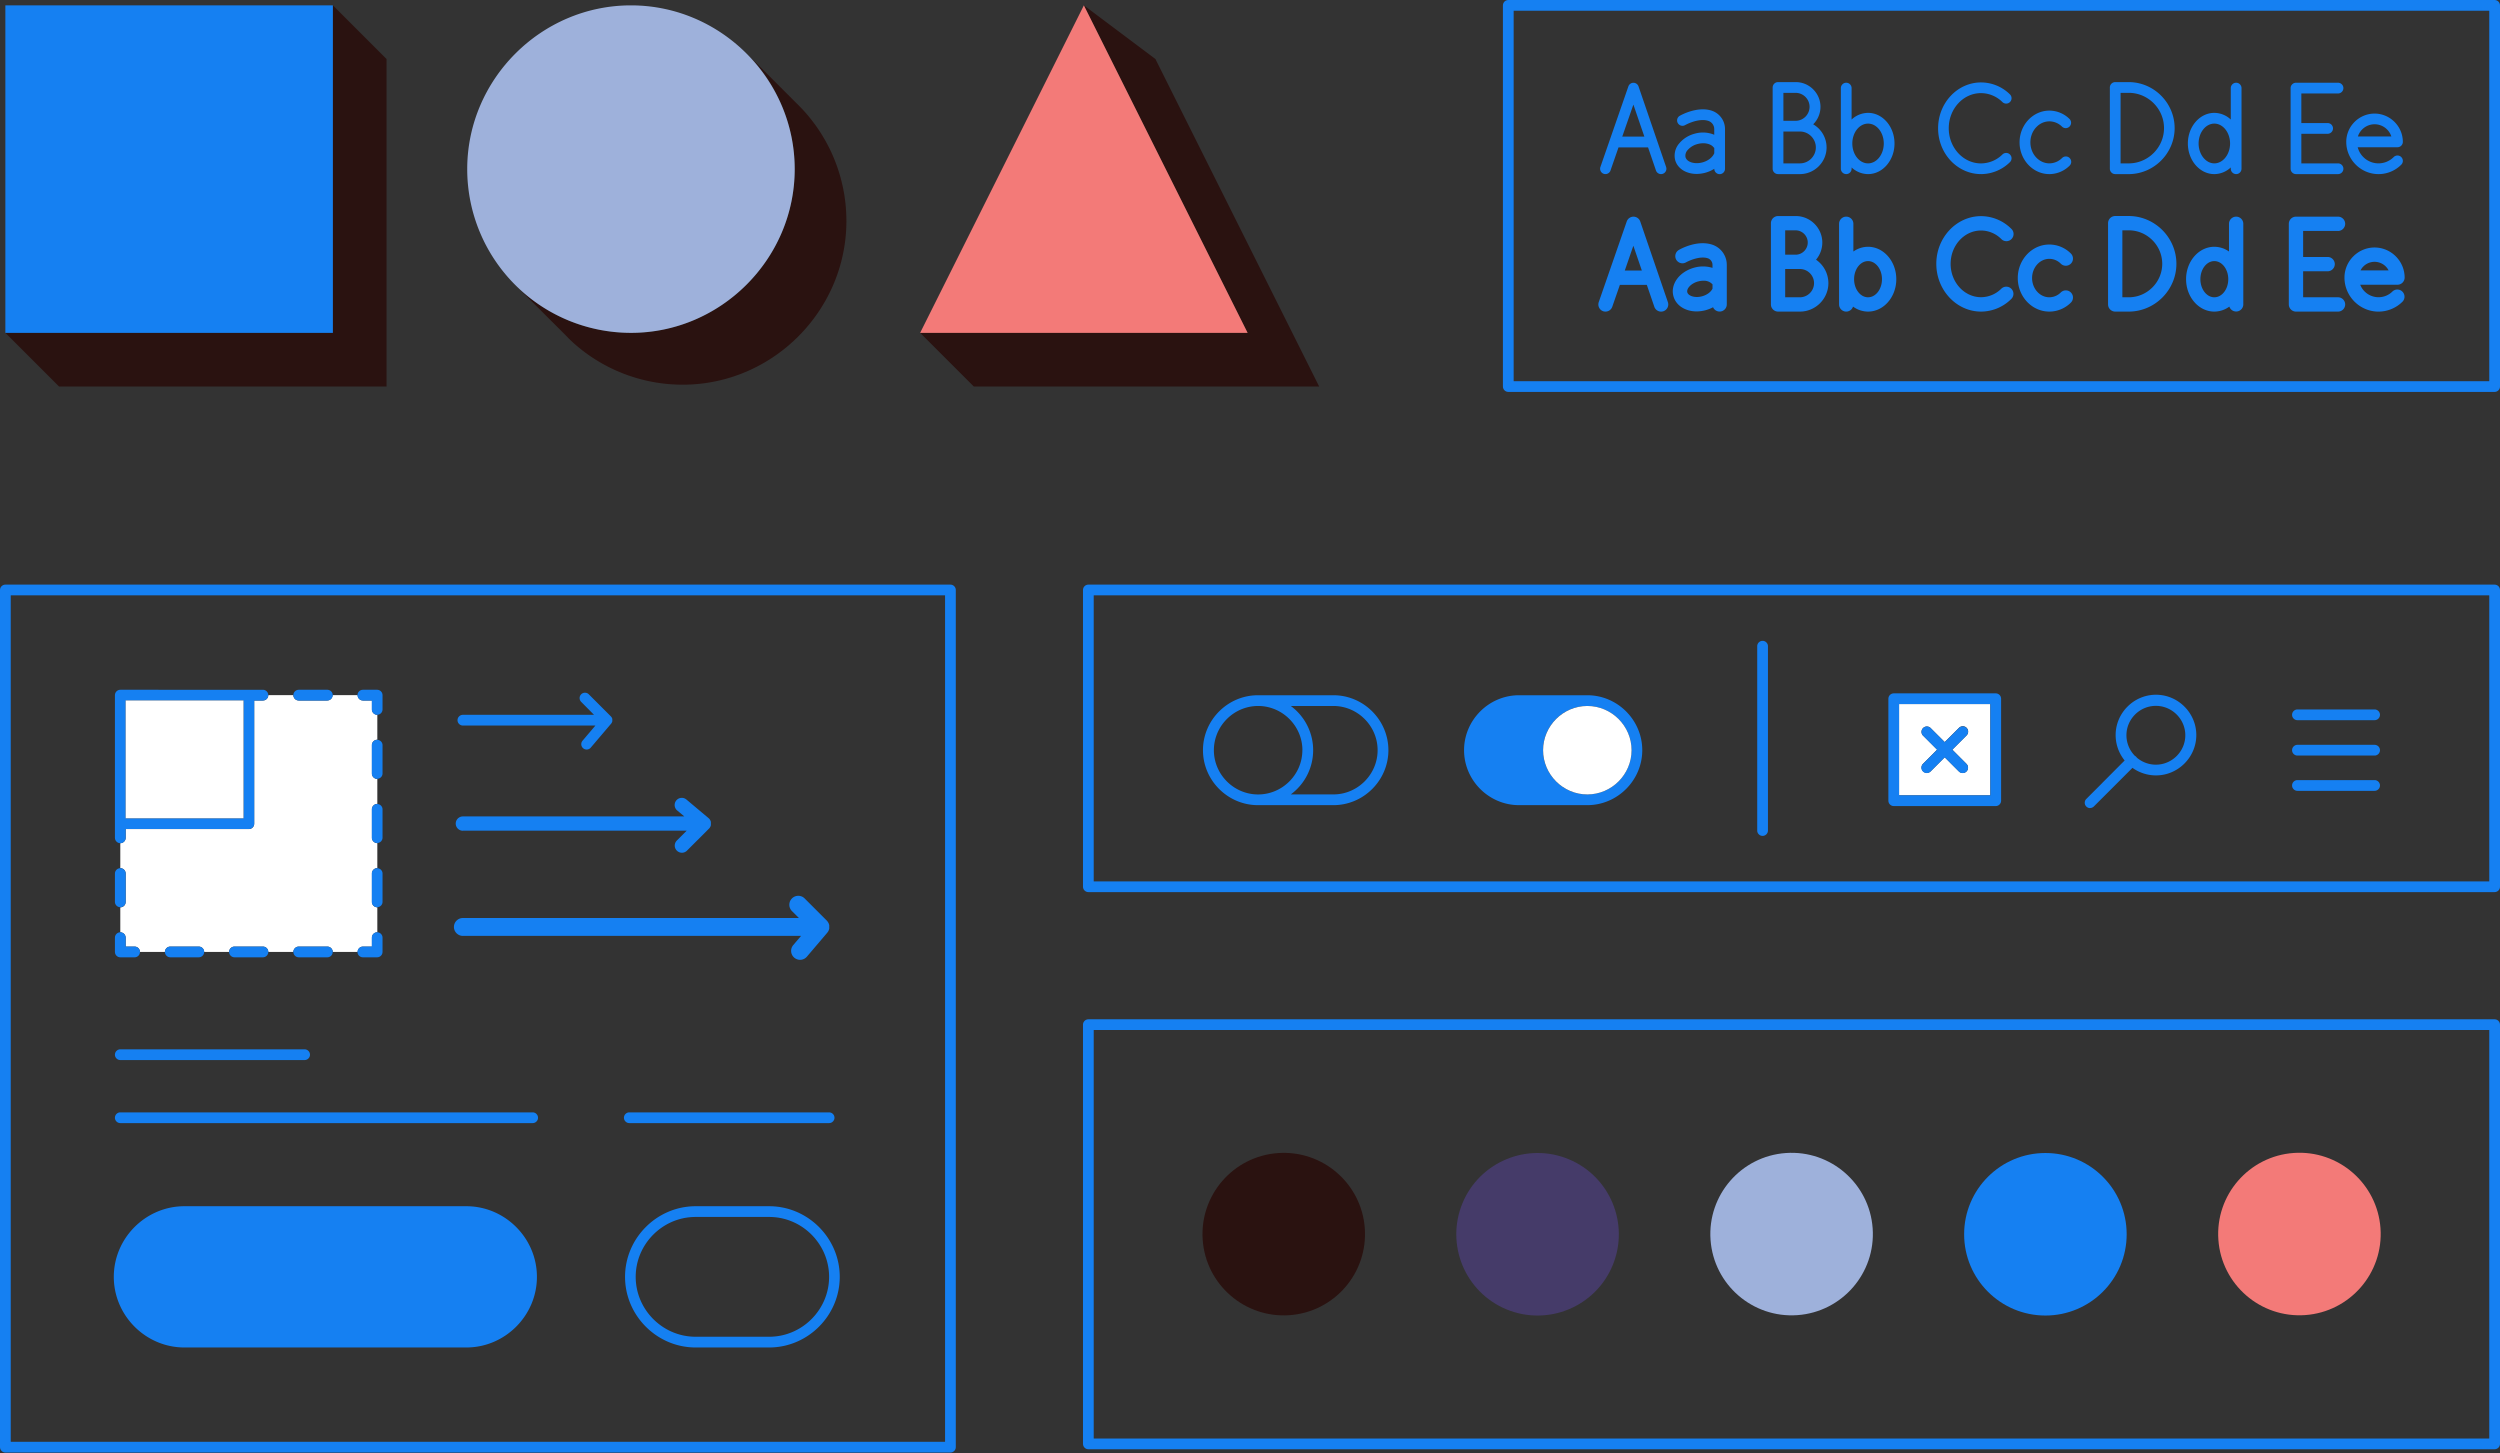 <svg viewBox="0 0 1397 812" xmlns="http://www.w3.org/2000/svg" fill-rule="evenodd" clip-rule="evenodd" stroke-linejoin="round" stroke-miterlimit="1.414"><rect x="0" y="0" width="1397" height="812" fill="#333333" stroke="none"/><ellipse cx="1237.37" cy="80.18" rx="8.79" ry="11.11" fill="none"/><path d="M1326.93 69.44a9.841 9.841 0 0 0-9.34 6.81h18.69a9.85 9.85 0 0 0-9.35-6.81zm0 76.86a8.822 8.822 0 0 0-7.85 4.81h15.7a8.822 8.822 0 0 0-7.85-4.81z" fill="none"/><ellipse cx="1237.37" cy="156.01" rx="7.79" ry="10.11" fill="none"/><path d="M1209.69 71.58c-.016-10.801-8.899-19.684-19.7-19.7h-5v39.41h5c10.805-.016 19.689-8.905 19.7-19.71zm-165.83 94.54c4.3 0 7.79-4.54 7.79-10.11 0-5.57-3.49-10.11-7.79-10.11s-7.79 4.54-7.79 10.11c0 5.57 3.5 10.11 7.79 10.11zM611.17 492.51H1391V332.68H611.17v159.83zm672.63-96.07h43.13c1.646 0 3 1.354 3 3s-1.354 3-3 3h-43.12c-1.646 0-3-1.354-3-3s1.354-3 3-3h-.01zm0 19.8h43.13c1.646 0 3 1.354 3 3s-1.354 3-3 3h-43.12c-1.646 0-3-1.354-3-3s1.354-3 3-3h-.01zm0 19.71h43.13c1.646 0 3 1.354 3 3s-1.354 3-3 3h-43.12c-1.646 0-3-1.354-3-3s1.354-3 3-3h-.01zm-118 10.47l21.44-21.44a22.416 22.416 0 0 1-4.991-14.099c0-12.294 10.117-22.41 22.41-22.41 12.294 0 22.41 10.116 22.41 22.41s-10.116 22.41-22.41 22.41c-4.68 0-9.244-1.466-13.049-4.191l-21.57 21.57a3 3 0 0 1-2.12.88h-.007c-1.646 0-3-1.354-3-3 0-.8.319-1.567.887-2.13zm-110.58-55.98c0-1.646 1.354-3 3-3h57c1.646 0 3 1.354 3 3v57c0 1.646-1.354 3-3 3h-57c-1.646 0-3-1.354-3-3v-57zm-73.29-29.35c0-1.646 1.354-3 3-3s3 1.354 3 3v103c0 1.646-1.354 3-3 3s-3-1.354-3-3v-103zm-133 27.41h38.16c16.847 0 30.71 13.863 30.71 30.71s-13.863 30.71-30.71 30.71h-38.26c-16.847 0-30.71-13.863-30.71-30.71s13.863-30.71 30.71-30.71h.1zm-145.87 0h42.07c16.847 0 30.71 13.863 30.71 30.71s-13.863 30.71-30.71 30.71h-42.2c-16.847 0-30.71-13.863-30.71-30.71s13.863-30.71 30.71-30.71h.13zm505.63-241.06c-.011-10.254-8.446-18.689-18.7-18.7h-4v37.41h4c10.258-.011 18.695-8.452 18.7-18.71z" fill="none"/><path d="M678.36 419.21v.01c0 13.561 11.159 24.72 24.72 24.72 13.561 0 24.72-11.159 24.72-24.72 0-13.561-11.159-24.72-24.72-24.72h-.01c-13.549.016-24.694 11.161-24.71 24.71zm332.92-359.52c0-4.281-3.519-7.805-7.8-7.81h-6.92v15.61h7.19c4.172-.155 7.522-3.625 7.53-7.8zM611.17 803.84H1391V575.58H611.17v228.26zm673.69-159.54c24.911 0 45.41 20.499 45.41 45.41 0 24.911-20.499 45.41-45.41 45.41-24.911 0-45.41-20.499-45.41-45.41 0-24.911 20.499-45.41 45.41-45.41zm-141.89 0c24.911 0 45.41 20.499 45.41 45.41 0 24.911-20.499 45.41-45.41 45.41-24.911 0-45.41-20.499-45.41-45.41 0-24.896 20.474-45.388 45.37-45.41h.04zm-141.89 0c24.911 0 45.41 20.499 45.41 45.41 0 24.911-20.499 45.41-45.41 45.41-24.911 0-45.41-20.499-45.41-45.41 0-24.911 20.499-45.41 45.41-45.41zm-141.89 0c24.911 0 45.41 20.499 45.41 45.41 0 24.911-20.499 45.41-45.41 45.41-24.911 0-45.41-20.499-45.41-45.41 0-24.911 20.499-45.41 45.41-45.41zm-141.89 0h.04c24.911 0 45.41 20.499 45.41 45.41 0 24.911-20.499 45.41-45.41 45.41-24.911 0-45.41-20.499-45.41-45.41 0-24.896 20.474-45.388 45.37-45.41zm-286.89 35.74h-42.29c-18.14.314-32.891 15.322-32.891 33.465 0 18.143 14.751 33.151 32.891 33.465h42.29c18.14-.314 32.891-15.322 32.891-33.465 0-18.143-14.751-33.151-32.891-33.465z" fill="none"/><path d="M6 805.7h522.1v-473H6v473zm424.41-52.73h-42.29c-21.413-.341-38.842-18.05-38.842-39.465 0-21.415 17.429-39.124 38.842-39.465h42.29c21.413.341 38.842 18.05 38.842 39.465 0 21.415-17.429 39.124-38.842 39.465zm35.9-128.38c0 1.646-1.354 3-3 3H351.66c-1.646 0-3-1.354-3-3s1.354-3 3-3h111.65c1.646 0 3 1.354 3 3zM258.66 399.44h73.27l-7.28-7.28a3.001 3.001 0 0 1-.805-2.045c0-1.646 1.354-3 3-3 .759 0 1.49.288 2.045.805l12.41 12.4.12.15.18.21a.855.855 0 0 0 .07.1c.036.053.066.11.09.17.049.077.093.157.13.24l.06.11c0 .06 0 .12.05.18a2 2 0 0 1 .08.26c.021.088 0 .07 0 .12v.18c.005.093.005.187 0 .28-.005.093 0 .07 0 .11v.16c.005.093.005.187 0 .28a.655.655 0 0 0 0 .14c-.02.052-.036.106-.05.16a2 2 0 0 1-.08.26c-.033.085 0 .1-.05.14a.798.798 0 0 1-.08.16l-.12.23s0 .09-.07.13l-.12.15-.09.13-11.4 13.4a3.004 3.004 0 0 1-2.29 1.06h-.044c-1.646 0-3-1.354-3-3a3 3 0 0 1 .764-2l7.19-8.46h-73.98c-1.646 0-3-1.354-3-3s1.354-3 3-3v.07zm0 56.77h123.73l-4-3.34a4.003 4.003 0 0 1-1.407-3.046c0-2.194 1.805-4 4-4 .929 0 1.83.324 2.547.916l12.4 10.38c.042.034.082.071.12.11.044.043.091.083.14.12.05.05.09.12.15.18.082.092.159.189.23.29a.683.683 0 0 1 .11.13c.044.068.084.138.12.21.063.107.119.217.17.33.023.052.049.102.08.15 0 .08.05.16.07.23.02.07.08.23.11.35.03.12 0 .11 0 .17.006.077.006.153 0 .23v.54c.005.067.005.133 0 .2.01.126.01.254 0 .38.005.067.005.133 0 .2v.2c0 .07-.07.23-.11.35l-.06.19c0 .07-.07.13-.1.2l-.17.31c0 .06-.06.12-.1.18l-.15.19-.11.16-.11.11-.12.14-12.39 12.47a3.998 3.998 0 0 1-2.758 1.103c-2.194 0-4-1.806-4-4a4 4 0 0 1 1.098-2.753l5.58-5.58H258.66c-2.194 0-4-1.806-4-4s1.806-4 4-4zm0 56.77h187.76l-3.87-3.87a5.007 5.007 0 0 1-1.463-3.535c0-2.744 2.259-5.003 5.003-5.003 1.328 0 2.602.529 3.54 1.468l12.4 12.4.2.25c.1.12.21.24.3.36l.12.16c.056.09.106.184.15.28.083.128.157.261.22.4l.09.18c0 .1.06.2.1.31a7.248 7.248 0 0 1 .18.62v.31c.01.157.01.313 0 .47.005.063.005.127 0 .19v.74c.005.073.005.147 0 .22a2.816 2.816 0 0 1-.07.27 3.81 3.81 0 0 1-.14.44 1.875 1.875 0 0 1-.07.22c0 .1-.09.18-.13.27l-.21.39c-.034.07-.074.137-.12.2-.06.09-.13.17-.2.26s-.09.14-.15.21l-11.37 13.4a5.003 5.003 0 0 1-3.81 1.761c-2.744 0-5.001-2.257-5.001-5.001 0-1.187.422-2.336 1.191-3.24l4.39-5.16h-189c-2.743 0-5-2.257-5-5s2.257-5 5-5l-.04.03zm-194.44 11c0-1.646 1.354-3 3-3v-13.96c-1.646 0-3-1.354-3-3v-15.94c0-1.646 1.354-3 3-3v-13.93c-1.646 0-3-1.354-3-3v-79.71c0-1.646 1.354-3 3-3h79.71c1.646 0 3 1.354 3 3h14c0-1.646 1.354-3 3-3h16c1.646 0 3 1.354 3 3h13.92c0-1.646 1.354-3 3-3h8c1.646 0 3 1.354 3 3v8c0 1.646-1.354 3-3 3v13.9c1.646 0 3 1.354 3 3v15.94c0 1.646-1.354 3-3 3v13.93c1.646 0 3 1.354 3 3v15.94c0 1.646-1.354 3-3 3v13.93c1.646 0 3 1.354 3 3v15.94c0 1.646-1.354 3-3 3v13.93c1.646 0 3 1.354 3 3v8c0 1.646-1.354 3-3 3h-8c-1.646 0-3-1.354-3-3h-14.02c0 1.646-1.354 3-3 3h-15.9c-1.646 0-3-1.354-3-3h-14c0 1.646-1.354 3-3 3h-15.91c-1.646 0-3-1.354-3-3h-13.93c0 1.646-1.354 3-3 3H95.15c-1.646 0-3-1.354-3-3H78.22c0 1.646-1.354 3-3 3h-8c-1.646 0-3-1.354-3-3v-7.97zm3 62.41h103c1.646 0 3 1.354 3 3s-1.354 3-3 3h-103c-1.646 0-3-1.354-3-3s1.354-3 3-3zm0 35.23h230.43c1.646 0 3 1.354 3 3s-1.354 3-3 3H67.22c-1.646 0-3-1.354-3-3s1.354-3 3-3zm36.47 52.45h157.5c21.413.341 38.842 18.05 38.842 39.465 0 21.415-17.429 39.124-38.842 39.465h-157.5c-.209.003-.419.005-.628.005-21.653 0-39.47-17.817-39.47-39.47s17.817-39.47 39.47-39.47c.209 0 .419.002.628.005zm630.1-254.86a30.701 30.701 0 0 1-12.5 24.71h23.84c13.556 0 24.71-11.154 24.71-24.71 0-13.556-11.154-24.71-24.71-24.71h-23.84a30.72 30.72 0 0 1 12.5 24.71zm459.86 3.61c.154.159.291.334.41.52a16.404 16.404 0 0 0 10.531 3.828c8.996 0 16.4-7.404 16.4-16.4 0-8.997-7.404-16.4-16.4-16.4-8.997 0-16.4 7.403-16.4 16.4 0 4.336 1.719 8.5 4.779 11.572.247.129.475.291.68.48zM1043.86 91.29c4.85 0 8.79-5 8.79-11.11 0-6.11-3.94-11.11-8.79-11.11s-8.79 5-8.79 11.11c0 6.11 3.95 11.11 8.79 11.11zM912.73 58.44l-6.22 17.91h12.36l-6.14-17.91zM951.1 165.6c2.72-.75 5-2.44 5.81-4.32v-2.33c-.08-.09-.18-.16-.26-.26a6.383 6.383 0 0 0-4.87-1.77c-1.014 0-2.023.138-3 .41-4.09 1.12-6.54 4.15-6 6.11s4.23 3.28 8.32 2.16zm59.18-30.08c0-3.732-3.068-6.805-6.8-6.81h-5.92v13.61h6.15c3.639-.133 6.562-3.159 6.57-6.8zm3.41 22.7c-.005-4.332-3.568-7.895-7.9-7.9h-8.23v15.8h8.23c4.33-.011 7.889-3.57 7.9-7.9zm-56.25-76.03c-1.36-1.68-4.85-2.79-8.87-1.7a10.894 10.894 0 0 0-5.59 3.46 4.563 4.563 0 0 0-1.12 3.88c.76 2.77 5.11 4.1 9.51 2.9 3-.83 5.51-2.7 6.46-4.88l.1-.2v-3a3.677 3.677 0 0 1-.49-.46z" fill="none"/><path d="M845.83 213H1391V6H845.83v207zm483.27-46.88a11.004 11.004 0 0 0 7.79-3.23 4 4 0 0 1 2.753-1.098c2.194 0 4 1.806 4 4a3.998 3.998 0 0 1-1.103 2.758 19.006 19.006 0 0 1-13.45 5.58c-10.423 0-19-8.577-19-19v-.02c0-9.222 7.588-16.81 16.81-16.81 9.222 0 16.81 7.588 16.81 16.81 0 2.194-1.806 4-4 4h-20.86a11.019 11.019 0 0 0 10.25 7.01zm-2.17-102.68c8.671.005 15.805 7.139 15.81 15.81 0 1.646-1.354 3-3 3h-22.23c1.361 5.285 6.164 9.008 11.621 9.008 3.183 0 6.239-1.266 8.489-3.518a3.004 3.004 0 0 1 2.125-.882 3.016 3.016 0 0 1 3.002 3.002c0 .795-.316 1.557-.877 2.12a18.005 18.005 0 0 1-12.75 5.294c-9.875 0-18-8.125-18-18v-.024c.005-8.671 7.139-15.805 15.81-15.81zm-46.91 8.29v-22.5c0-1.646 1.354-3 3-3h23.5c1.646 0 3 1.354 3 3s-1.354 3-3 3h-20.5v16.53h14.69c1.646 0 3 1.354 3 3s-1.354 3-3 3h-14.69v16.53h20.5c1.646 0 3 1.354 3 3s-1.354 3-3 3h-23.5c-1.646 0-3-1.354-3-3V71.73zm-1 75.83v-22.5c0-2.194 1.806-4 4-4h23.5c2.194 0 4 1.806 4 4s-1.806 4-4 4h-19.5v14.53h13.69c2.194 0 4 1.806 4 4s-1.806 4-4 4h-13.69v14.53h19.5c2.194 0 4 1.806 4 4s-1.806 4-4 4h-23.5c-2.194 0-4-1.806-4-4v-22.56zm-41.62-84.52a13.522 13.522 0 0 1 9.19 3.73V49.23c0-1.646 1.354-3 3-3s3 1.354 3 3v45.06c0 1.646-1.354 3-3 3s-3-1.354-3-3v-.73a13.522 13.522 0 0 1-9.19 3.73c-8.16 0-14.79-7.68-14.79-17.11s6.6-17.11 14.76-17.11l.03-.03zm0 74.83c2.939.016 5.802.945 8.19 2.66v-15.5c0-2.194 1.806-4 4-4s4 1.806 4 4v45.06c-.026 2.176-1.824 3.952-4 3.952a4.009 4.009 0 0 1-3.8-2.752 14.258 14.258 0 0 1-8.39 2.8c-8.71 0-15.79-8.12-15.79-18.11s7.05-18.08 15.76-18.08l.03-.03zm-58.39-89c0-1.646 1.354-3 3-3h8c13.91.274 25.203 11.792 25.203 25.705 0 13.913-11.293 25.431-25.203 25.705h-8c-1.646 0-3-1.354-3-3V48.87zm-1 75.83c0-2.194 1.806-4 4-4h8c14.455.28 26.193 12.247 26.193 26.705 0 14.458-11.738 26.425-26.193 26.705h-8c-2.194 0-4-1.806-4-4V124.7zm-32.8-62.9a16.107 16.107 0 0 1 11.24 4.64c.58.565.907 1.341.907 2.15a3.016 3.016 0 0 1-3.002 3.002 3.003 3.003 0 0 1-2.095-.852 10.084 10.084 0 0 0-7-2.94c-5.88 0-10.65 5.26-10.65 11.74s4.77 11.74 10.65 11.74a10.12 10.12 0 0 0 7-2.94 3.004 3.004 0 0 1 2.166-.925c1.646 0 3 1.355 3 3a3 3 0 0 1-.976 2.215 16.063 16.063 0 0 1-11.24 4.65c-9.18 0-16.65-8-16.65-17.74 0-9.74 7.44-17.73 16.62-17.73l.03-.01zm0 74.83a17.005 17.005 0 0 1 11.93 4.93 4.003 4.003 0 0 1 1.273 2.926c0 2.194-1.806 4-4 4a4 4 0 0 1-2.853-1.196 9.085 9.085 0 0 0-6.35-2.66c-5.32 0-9.65 4.82-9.65 10.74s4.33 10.74 9.65 10.74a9.085 9.085 0 0 0 6.35-2.66 4 4 0 0 1 2.853-1.196c2.194 0 4 1.806 4 4 0 1.109-.462 2.17-1.273 2.926a17.005 17.005 0 0 1-11.93 4.93c-9.73 0-17.65-8.41-17.65-18.74 0-10.33 7.89-18.73 17.62-18.73l.03-.01zm-38.17-90.62a23.06 23.06 0 0 1 16.14 6.68c.58.565.907 1.341.907 2.15a3.016 3.016 0 0 1-3.002 3.002 3.003 3.003 0 0 1-2.095-.852 17.107 17.107 0 0 0-12-5c-9.9 0-18 8.81-18 19.64s8.06 19.63 18 19.63a17.107 17.107 0 0 0 12-5 3.003 3.003 0 0 1 2.095-.852 3.016 3.016 0 0 1 3.002 3.002c0 .809-.327 1.585-.907 2.15a23.06 23.06 0 0 1-16.14 6.68c-13.21 0-24-11.5-24-25.63 0-14.13 10.76-25.59 23.97-25.59l.03-.01zm0 74.83a24.008 24.008 0 0 1 16.83 7 4 4 0 0 1 1.346 2.993c0 2.194-1.805 4-4 4a4 4 0 0 1-2.926-1.273 16.118 16.118 0 0 0-11.25-4.69c-9.35 0-17 8.36-17 18.64 0 10.28 7.61 18.63 17 18.63a16.118 16.118 0 0 0 11.25-4.69 4 4 0 0 1 2.853-1.196c2.194 0 4 1.806 4 4 0 1.109-.462 2.17-1.273 2.926a24.008 24.008 0 0 1-16.83 7c-13.76 0-25-11.95-25-26.63s11.21-26.7 24.97-26.7l.03-.01zm-78.34-71.62c0-1.646 1.354-3 3-3s3 1.354 3 3v17.57a13.522 13.522 0 0 1 9.19-3.73c8.16 0 14.79 7.68 14.79 17.11s-6.63 17.11-14.79 17.11a13.522 13.522 0 0 1-9.19-3.73v.73c0 1.646-1.354 3-3 3s-3-1.354-3-3V49.22zm-1 75.83c0-2.194 1.806-4 4-4s4 1.806 4 4v15.5a14.173 14.173 0 0 1 8.19-2.66c8.71 0 15.79 8.13 15.79 18.11 0 9.98-7.08 18.11-15.79 18.11a14.258 14.258 0 0 1-8.39-2.8 4.009 4.009 0 0 1-3.8 2.752c-2.176 0-3.974-1.776-4-3.952v-45.06zm-37.11-76.18c0-1.646 1.354-3 3-3h9.924c7.57 0 13.8 6.23 13.8 13.8 0 3.674-1.467 7.2-4.074 9.79a14.917 14.917 0 0 1 7.478 12.92c0 8.173-6.725 14.899-14.898 14.9h-12.23c-1.646 0-3-1.354-3-3V48.87zm-1 75.83c0-2.194 1.806-4 4-4h9.92c8.119.008 14.796 6.691 14.796 14.81 0 3.508-1.247 6.905-3.516 9.58a15.904 15.904 0 0 1 6.911 13.11c0 8.717-7.173 15.89-15.89 15.89H993.56c-2.194 0-4-1.806-4-4l.03-45.39zM954.7 67.55c-5.55-1.84-12.94 2.29-13 2.34a3.002 3.002 0 0 1-1.5.402 3.016 3.016 0 0 1-3.002-3.002c0-1.071.574-2.065 1.502-2.6.39-.23 9.73-5.54 17.9-2.84a10.853 10.853 0 0 1 7.38 10.36v22.07c0 1.646-1.354 3-3 3s-3-1.354-3-3a18.311 18.311 0 0 1-5 2.2 18.64 18.64 0 0 1-4.87.67c-5.81 0-10.69-3-12-7.78a10.406 10.406 0 0 1 2.22-9.21 16.82 16.82 0 0 1 8.69-5.49 16.49 16.49 0 0 1 11 .6v-3.09a4.861 4.861 0 0 0-3.35-4.62l.03-.01zm-8 82a18 18 0 0 1 10.21.12v-1.64a3.917 3.917 0 0 0-2.57-3.71c-4.29-1.42-10.27 1.15-12.22 2.26a4.001 4.001 0 0 1-2 .536c-2.195 0-4.001-1.806-4.001-4.001 0-1.428.764-2.751 2.001-3.465 1-.6 10.27-5.73 18.72-2.93a11.865 11.865 0 0 1 8.06 11.31v22.07c-.011 2.186-1.813 3.979-4 3.979a4.006 4.006 0 0 1-3.67-2.409 19.676 19.676 0 0 1-9.17 2.33c-6.27 0-11.54-3.25-13-8.51-1.77-6.64 3.33-13.64 11.66-15.92l-.02-.02zm-52.44-56.26l15.67-45.04a3.006 3.006 0 0 1 2.83-2 3.006 3.006 0 0 1 2.83 2l15.43 45.06c.107.312.161.64.161.97a3.016 3.016 0 0 1-3.001 3.001 3.007 3.007 0 0 1-2.84-2.031l-4.41-12.9h-16.5l-4.5 12.92a3.012 3.012 0 0 1-2.835 2.006 3.02 3.02 0 0 1-3.006-3.006c0-.341.058-.679.171-1v.02zm-.95 75.5l15.62-45.04a4.01 4.01 0 0 1 3.78-2.69 4.007 4.007 0 0 1 3.77 2.7l15.45 45.06c.144.418.217.858.217 1.3 0 2.195-1.807 4.002-4.002 4.002a4.01 4.01 0 0 1-3.785-2.702l-4.19-12.23H905.1l-4.17 12.25a4.01 4.01 0 0 1-5.09 2.47 4.01 4.01 0 0 1-2.73-3.793c0-.445.075-.887.22-1.307l-.02-.02z" fill="none"/><path d="M912.73 137.33l-4.81 13.86h9.55l-4.74-13.86zm101.96-54.89c-.005-4.88-4.02-8.895-8.9-8.9h-9.23v17.8h9.23c4.88-.005 8.895-4.02 8.9-8.9z" fill="none"/><path d="M216 216V33L186 3v183H3l30 30h183z" fill="#2a1210" fill-rule="nonzero"/><path fill="#1580f2" d="M3 3H186V186H3z"/><path d="M645.67 33l-40-30 91.5 183h-183l30 30h193l-91.5-183z" fill="#2a1210" fill-rule="nonzero"/><path d="M605.67 3l-91.5 183h183L605.67 3z" fill="#f37a78" fill-rule="nonzero"/><path d="M352.58 186a91.251 91.251 0 0 1-64.7-26.8l28.24 28.18a95.3 95.3 0 0 0 3.68 3.68l.11.1a91.525 91.525 0 0 0 61.562 23.807c50.195 0 91.5-41.305 91.5-91.5A91.534 91.534 0 0 0 445.56 58.16l-26.47-26.47a91.529 91.529 0 0 1 24.991 62.84c0 50.195-41.304 91.5-91.5 91.5h-.001V186z" fill="#2a1210" fill-rule="nonzero"/><path d="M352.58 186h.001c50.195 0 91.5-41.305 91.5-91.5S402.776 3 352.581 3c-50.196 0-91.5 41.305-91.5 91.5a91.531 91.531 0 0 0 26.799 64.7 91.532 91.532 0 0 0 64.7 26.8z" fill="#9eb1db" fill-rule="nonzero"/><path d="M714.138 644.333c24.999-1.779 46.739 17.073 48.518 42.072 1.779 24.999-17.073 46.74-42.072 48.519-24.999 1.778-46.74-17.074-48.519-42.073-1.778-24.999 17.074-46.74 42.073-48.518z" fill="#2a1210"/><path d="M817.237 672.335c9.591-23.155 36.176-34.167 59.331-24.576 23.154 9.591 34.166 36.177 24.576 59.331-9.591 23.155-36.177 34.167-59.332 24.576-23.154-9.591-34.166-36.176-24.575-59.331z" fill="#453b69"/><path d="M997.922 644.311c24.999-1.778 46.74 17.074 48.519 42.073 1.778 24.999-17.074 46.739-42.073 48.518-24.999 1.779-46.74-17.073-48.518-42.072-1.779-24.999 17.073-46.74 42.072-48.519z" fill="#9eb1db"/><circle cx="1142.97" cy="689.71" r="45.41" fill="#1580f2"/><path d="M1281.7 644.28c25-1.779 46.74 17.073 48.519 42.073 1.779 24.999-17.073 46.739-42.073 48.518-24.999 1.779-46.739-17.073-48.518-42.073-1.779-24.999 17.073-46.739 42.072-48.518z" fill="#f37a78"/><path d="M1394 0H842.83c-1.646 0-3 1.354-3 3v213c0 1.646 1.354 3 3 3H1394c1.646 0 3-1.354 3-3V3c0-1.646-1.354-3-3-3zm-3 213H845.83V6H1391v207zm3 113.68H608.17c-1.646 0-3 1.354-3 3v165.83c0 1.646 1.354 3 3 3H1394c1.646 0 3-1.354 3-3V329.68c0-1.646-1.354-3-3-3zm-3 165.83H611.17V332.68H1391v159.83zm3 77.07H608.17c-1.646 0-3 1.354-3 3v234.26c0 1.646 1.354 3 3 3H1394c1.646 0 3-1.354 3-3V572.58c0-1.646-1.354-3-3-3zm-3 234.26H611.17V575.58H1391v228.26zM531.1 326.68H3c-1.646 0-3 1.354-3 3v479c0 1.646 1.354 3 3 3h528.1c1.646 0 3-1.354 3-3v-479c0-1.646-1.354-3-3-3zm-3 479H6v-473h522.1v473z" fill="#1580f2" fill-rule="nonzero"/><path d="M70.22 523.95v5h5c1.646 0 3 1.354 3 3h13.93c0-1.646 1.354-3 3-3h15.94c1.646 0 3 1.354 3 3h13.93c0-1.646 1.354-3 3-3h15.91c1.646 0 3 1.354 3 3h14c0-1.646 1.354-3 3-3h16c1.646 0 3 1.354 3 3h13.92c0-1.646 1.354-3 3-3h5v-5c0-1.646 1.354-3 3-3v-13.93c-1.646 0-3-1.354-3-3v-15.94c0-1.646 1.354-3 3-3v-13.93c-1.646 0-3-1.354-3-3v-15.94c0-1.646 1.354-3 3-3v-13.93c-1.646 0-3-1.354-3-3v-15.94c0-1.646 1.354-3 3-3v-13.9c-1.646 0-3-1.354-3-3v-5h-5c-1.646 0-3-1.354-3-3h-14.02c0 1.646-1.354 3-3 3h-15.9c-1.646 0-3-1.354-3-3h-14c0 1.646-1.354 3-3 3h-4.89v68.85c0 1.646-1.354 3-3 3H70.22v4.89c0 1.646-1.354 3-3 3v13.93c1.646 0 3 1.354 3 3v15.94c0 1.646-1.354 3-3 3v13.93a3.014 3.014 0 0 1 3 2.97z" fill="#fff" fill-rule="nonzero"/><path d="M207.76 523.95v5h-5c-1.646 0-3 1.354-3 3s1.354 3 3 3h8c1.646 0 3-1.354 3-3v-8c0-1.646-1.354-3-3-3s-3 1.354-3 3zm-60.83 5h-15.91c-1.646 0-3 1.354-3 3s1.354 3 3 3h15.91c1.646 0 3-1.354 3-3s-1.354-3-3-3zm35.91 0h-15.91c-1.646 0-3 1.354-3 3s1.354 3 3 3h16c1.646 0 3-1.354 3-3v-.001c0-1.646-1.354-3-3-3l-.09.001zm-71.75 0H95.15c-1.646 0-3 1.354-3 3s1.354 3 3 3h15.94c1.646 0 3-1.354 3-3s-1.354-3-3-3zm-43.87 6h8c1.646 0 3-1.354 3-3s-1.354-3-3-3h-5v-5c0-1.646-1.354-3-3-3s-3 1.354-3 3v8c0 1.646 1.354 3 3 3zm3-66.8v-4.89h68.85c1.646 0 3-1.354 3-3v-68.82h4.86c1.646 0 3-1.354 3-3s-1.354-3-3-3H67.22c-1.646 0-3 1.354-3 3v79.74c0 1.646 1.354 3 3 3s3-1.354 3-3v-.03zm0-15.94v-60.77h65.85v65.85H70.22v-5.08z" fill="#1580f2" fill-rule="nonzero"/><path d="M70.22 488.08a3.001 3.001 0 0 0-6 0v15.94a3.001 3.001 0 0 0 6 0v-15.94z" fill="#1580f2"/><path d="M166.93 391.44h16c1.646 0 3-1.354 3-3s-1.354-3-3-3h-16c-1.646 0-3 1.354-3 3s1.354 3 3 3zm35.83 0h5v5c0 1.646 1.354 3 3 3s3-1.354 3-3v-8c0-1.646-1.354-3-3-3h-8c-1.646 0-3 1.354-3 3s1.354 3 3 3z" fill="#1580f2" fill-rule="nonzero"/><path d="M213.76 488.08a3.001 3.001 0 0 0-6 0v15.94a3.001 3.001 0 0 0 6 0v-15.94zm0-35.87a3.001 3.001 0 0 0-6 0v15.94a3.001 3.001 0 0 0 6 0v-15.94zm0-35.87a3.001 3.001 0 0 0-6 0v15.94a3.001 3.001 0 0 0 6 0v-15.94z" fill="#1580f2"/><path d="M136.07 391.41H70.22v65.85h65.85v-65.85z" fill="#fff" fill-rule="nonzero"/><path d="M67.22 592.36h103c1.646 0 3-1.354 3-3s-1.354-3-3-3h-103c-1.646 0-3 1.354-3 3s1.354 3 3 3zm0 35.23h230.43c1.646 0 3-1.354 3-3s-1.354-3-3-3H67.22c-1.646 0-3 1.354-3 3s1.354 3 3 3zm284.44-6c-1.646 0-3 1.354-3 3s1.354 3 3 3h111.65c1.646 0 3-1.354 3-3s-1.354-3-3-3H351.66zM103.69 752.97h157.5c21.413-.341 38.842-18.05 38.842-39.465 0-21.415-17.429-39.124-38.842-39.465h-157.5a43.825 43.825 0 0 0-.628-.005c-21.653 0-39.47 17.817-39.47 39.47s17.817 39.47 39.47 39.47c.209 0 .419-.002.628-.005zm326.72-78.93h-42.29c-21.413.341-38.842 18.05-38.842 39.465 0 21.415 17.429 39.124 38.842 39.465h42.29c21.413-.341 38.842-18.05 38.842-39.465 0-21.415-17.429-39.124-38.842-39.465zm0 72.93h-42.29c-18.14-.314-32.891-15.322-32.891-33.465 0-18.143 14.751-33.151 32.891-33.465h42.29c18.14.314 32.891 15.322 32.891 33.465 0 18.143-14.751 33.151-32.891 33.465zM258.66 522.95h189l-4.39 5.16a5.001 5.001 0 0 0-1.191 3.24c0 2.744 2.257 5.001 5.001 5.001 1.466 0 2.86-.644 3.81-1.761l11.4-13.4c.06-.07.1-.14.15-.21.05-.07.14-.17.2-.26.046-.063.086-.13.12-.2l.21-.39c0-.09.09-.17.13-.27.028-.072.051-.145.07-.22a3.81 3.81 0 0 0 .14-.44c.028-.089.051-.179.07-.27a1.615 1.615 0 0 0 0-.22v-.74a1.205 1.205 0 0 0 0-.19c.01-.157.01-.313 0-.47V517a1.5 1.5 0 0 0-.05-.2c0-.14-.08-.28-.13-.42-.05-.14-.06-.21-.1-.31l-.09-.18a3.048 3.048 0 0 0-.22-.4 2.51 2.51 0 0 0-.15-.28l-.12-.16c-.09-.12-.2-.24-.3-.36l-.2-.25-12.4-12.4a5.005 5.005 0 0 0-3.54-1.468c-2.744 0-5.003 2.259-5.003 5.003 0 1.325.527 2.597 1.463 3.535l3.87 3.87H258.66c-2.743 0-5 2.257-5 5s2.257 5 5 5v-.03zm0-58.77h125.07l-5.58 5.58a4 4 0 0 0-1.098 2.753c0 2.194 1.806 4 4 4a3.998 3.998 0 0 0 2.758-1.103l12.4-12.4.12-.14.11-.11.11-.16.15-.19c0-.06.06-.12.1-.18l.17-.31c0-.07.07-.13.1-.2l.06-.19c0-.12.08-.24.11-.35.03-.11 0-.14 0-.2a1.335 1.335 0 0 0 0-.2 2.41 2.41 0 0 0 0-.38 1.335 1.335 0 0 0 0-.2v-.54a1.472 1.472 0 0 0 0-.23v-.17c0-.06-.07-.23-.11-.35-.04-.12 0-.15-.07-.23a1.08 1.08 0 0 1-.08-.15 3.426 3.426 0 0 0-.17-.33 2.185 2.185 0 0 0-.12-.21.683.683 0 0 0-.11-.13 3.216 3.216 0 0 0-.23-.29c-.06-.06-.1-.13-.15-.18a1.453 1.453 0 0 1-.14-.12 1.384 1.384 0 0 0-.12-.11l-12.4-10.41a4.002 4.002 0 0 0-2.547-.916c-2.195 0-4 1.806-4 4 0 1.172.515 2.286 1.407 3.046l4 3.34H258.66c-2.194 0-4 1.806-4 4s1.806 4 4 4v-.04zm0-58.74h74.06l-7.19 8.46a3.001 3.001 0 0 0-.716 1.945 3.016 3.016 0 0 0 3.001 3.001c.879 0 1.715-.387 2.285-1.056l11.4-13.4.09-.13.12-.15s0-.09.07-.13l.12-.23a.798.798 0 0 0 .08-.16c.021-.056 0-.09.05-.14a2 2 0 0 0 .08-.26c.014-.054.03-.108.05-.16a.655.655 0 0 1 0-.14 2.615 2.615 0 0 0 0-.28c-.005-.093 0-.1 0-.16v-.11a2.615 2.615 0 0 0 0-.28v-.3a2 2 0 0 0-.08-.26c0-.06 0-.12-.05-.18l-.06-.11a1.854 1.854 0 0 0-.13-.24.891.891 0 0 0-.09-.17.855.855 0 0 1-.07-.1l-.18-.21-.12-.15-12.45-12.45a3.001 3.001 0 0 0-2.045-.805c-1.646 0-3 1.354-3 3 0 .759.288 1.49.805 2.045l7.24 7.31h-73.27c-1.646 0-3 1.354-3 3s1.354 3 3 3zm444.27 44.48h42.2c16.847 0 30.71-13.863 30.71-30.71s-13.863-30.71-30.71-30.71h-42.2c-16.847 0-30.71 13.863-30.71 30.71s13.863 30.71 30.71 30.71zm42.17-55.42c13.556 0 24.71 11.154 24.71 24.71 0 13.556-11.154 24.71-24.71 24.71h-23.81a30.692 30.692 0 0 0 12.502-24.71 30.692 30.692 0 0 0-12.502-24.71h23.81zm-17.34 24.71v.01c0 13.561-11.159 24.72-24.72 24.72-13.561 0-24.72-11.159-24.72-24.72 0-13.561 11.159-24.72 24.72-24.72 13.564-.005 24.734 11.146 24.75 24.71h-.03zm121.07 30.71h38.16c16.847 0 30.71-13.863 30.71-30.71s-13.863-30.71-30.71-30.71h-38.16c-16.847 0-30.71 13.863-30.71 30.71s13.863 30.71 30.71 30.71zm62.88-30.71v.01c0 13.561-11.159 24.72-24.72 24.72-13.561 0-24.72-11.159-24.72-24.72 0-13.561 11.159-24.72 24.72-24.72 13.553.011 24.704 11.157 24.72 24.71z" fill="#1580f2" fill-rule="nonzero"/><path d="M862.28 419.21v.01c0 13.561 11.159 24.72 24.72 24.72 13.561 0 24.72-11.159 24.72-24.72 0-13.561-11.159-24.72-24.72-24.72h-.01c-13.549.016-24.694 11.161-24.71 24.71z" fill="#fff" fill-rule="nonzero"/><path d="M1167.93 451.52a3 3 0 0 0 2.12-.88l21.57-21.57a22.547 22.547 0 0 0 13.139 4.226c12.365 0 22.54-10.175 22.54-22.54 0-12.365-10.175-22.54-22.54-22.54-12.365 0-22.54 10.175-22.54 22.54 0 5.167 1.777 10.18 5.031 14.194l-21.41 21.49a2.999 2.999 0 0 0-.887 2.13c0 1.646 1.354 3 3 3h.007l-.03-.05zm36.75-57.08h.043c9.013 0 16.43 7.417 16.43 16.43s-7.417 16.43-16.43 16.43c-3.908 0-7.69-1.394-10.663-3.93a3.315 3.315 0 0 0-.41-.52 3.152 3.152 0 0 0-.68-.49 16.417 16.417 0 0 1-4.714-11.51c0-9.002 7.408-16.41 16.41-16.41h.014z" fill="#1580f2" fill-rule="nonzero"/><path d="M1112.19 393.44h-51v51h51v-51zm-13.32 33.41c.562.562.877 1.325.877 2.12a3.013 3.013 0 0 1-2.997 3 3 3 0 0 1-2.12-.88l-7.93-7.92-7.92 7.92a3.001 3.001 0 0 1-2.045.805c-1.646 0-3-1.354-3-3 0-.759.288-1.49.805-2.045l7.92-7.93-7.92-7.92a3.001 3.001 0 0 1-.805-2.045c0-1.646 1.354-3 3-3 .759 0 1.49.288 2.045.805l7.92 7.92 7.93-7.92a3 3 0 0 1 2.195-.955c1.646 0 3 1.354 3 3a3 3 0 0 1-.955 2.195l-7.92 7.92 7.92 7.93z" fill="#fff" fill-rule="nonzero"/><path d="M1058.22 450.44h57c1.646 0 3-1.354 3-3v-57c0-1.646-1.354-3-3-3h-57c-1.646 0-3 1.354-3 3v57c0 1.646 1.354 3 3 3zm3-57h51v51h-51v-51z" fill="#1580f2" fill-rule="nonzero"/><path d="M1098.87 406.79a3.014 3.014 0 0 0-4.24 0l-7.93 7.92-7.92-7.92a3.001 3.001 0 0 0-2.045-.805c-1.646 0-3 1.354-3 3 0 .759.288 1.49.805 2.045l7.92 7.92-7.92 7.93a3.014 3.014 0 0 0 0 4.24 3.014 3.014 0 0 0 4.24 0l7.92-7.92 7.93 7.92a3.014 3.014 0 0 0 4.24 0 3.014 3.014 0 0 0 0-4.24l-7.92-7.93 7.92-7.92a3.014 3.014 0 0 0 0-4.24zm184.93-4.35h43.13c1.646 0 3-1.354 3-3s-1.354-3-3-3h-43.12c-1.646 0-3 1.354-3 3s1.354 3 3 3h-.01zm0 39.48h43.13c1.646 0 3-1.354 3-3s-1.354-3-3-3h-43.12c-1.646 0-3 1.354-3 3s1.354 3 3 3h-.01zm0-19.71h43.13c1.646 0 3-1.354 3-3s-1.354-3-3-3h-43.12c-1.646 0-3 1.354-3 3s1.354 3 3 3h-.01zM984.93 467.1c1.646 0 3-1.354 3-3v-103c0-1.646-1.354-3-3-3s-3 1.354-3 3v103c0 1.646 1.354 3 3 3zm-88.8-369.98c.317.11.65.167.986.167a3.007 3.007 0 0 0 2.834-2.017l4.48-12.92h16.5l4.42 12.91a3.007 3.007 0 0 0 2.84 2.031 3.016 3.016 0 0 0 3.001-3.001c0-.33-.054-.658-.161-.97L915.6 48.26a3.006 3.006 0 0 0-2.83-2 3.006 3.006 0 0 0-2.83 2L894.3 93.32a3.014 3.014 0 0 0 1.83 3.8zm16.6-38.68l6.14 17.91h-12.36l6.22-17.91zm34.25 16.27a16.82 16.82 0 0 0-8.69 5.49 10.406 10.406 0 0 0-2.22 9.21c1.32 4.82 6.2 7.78 12 7.78a18.64 18.64 0 0 0 4.87-.67 18.311 18.311 0 0 0 5-2.2c0 1.646 1.354 3 3 3s3-1.354 3-3v-22.1a10.853 10.853 0 0 0-7.38-10.36c-8.17-2.7-17.51 2.61-17.9 2.84a3.005 3.005 0 0 0-1.502 2.6 3.016 3.016 0 0 0 3.002 3.002c.527 0 1.044-.139 1.5-.402.08-.05 7.47-4.18 13-2.34a4.86 4.86 0 0 1 3.26 4.66v3.09a16.488 16.488 0 0 0-10.94-.6zm10.85 11.14c-1 2.18-3.42 4.05-6.46 4.88-4.4 1.2-8.75-.13-9.51-2.9a4.563 4.563 0 0 1 1.12-3.88 10.894 10.894 0 0 1 5.59-3.46c4-1.09 7.51 0 8.87 1.7.148.172.312.329.49.47v3l-.1.19zm35.73 11.44h12.23c8.173-.001 14.898-6.727 14.898-14.9a14.917 14.917 0 0 0-7.478-12.92 13.804 13.804 0 0 0 4.074-9.79c0-7.57-6.23-13.8-13.8-13.8h-9.924c-1.646 0-3 1.354-3 3v45.41c0 1.646 1.354 3 3 3zm3-45.41h6.92c4.243.06 7.7 3.566 7.7 7.809 0 4.142-3.294 7.6-7.43 7.801h-7.19V51.88zm0 21.61h9.23c4.882 0 8.9 4.018 8.9 8.9 0 4.882-4.018 8.9-8.9 8.9h-9.23v-17.8zm35.11 23.8c1.646 0 3-1.354 3-3v-.73a13.522 13.522 0 0 0 9.19 3.73c8.16 0 14.79-7.68 14.79-17.11s-6.63-17.11-14.79-17.11a13.522 13.522 0 0 0-9.19 3.73V49.23c0-1.646-1.354-3-3-3s-3 1.354-3 3v45.06c0 1.646 1.354 3 3 3zm12.19-28.22c4.85 0 8.79 5 8.79 11.11 0 6.11-3.94 11.11-8.79 11.11s-8.79-5-8.79-11.11c0-6.11 3.95-11.11 8.79-11.11zm138.12 28.22h8c13.91-.274 25.203-11.792 25.203-25.705 0-13.913-11.293-25.431-25.203-25.705h-8c-1.646 0-3 1.354-3 3v45.41c0 1.646 1.354 3 3 3zm3-45.41h5c10.642.24 19.266 9.06 19.266 19.705 0 10.645-8.624 19.465-19.266 19.705h-5V51.88zm52.39 45.41a13.522 13.522 0 0 0 9.19-3.73v.73c0 1.646 1.354 3 3 3s3-1.354 3-3V49.23c0-1.646-1.354-3-3-3s-3 1.354-3 3V66.8a13.522 13.522 0 0 0-9.19-3.73c-8.16 0-14.79 7.68-14.79 17.11s6.63 17.11 14.79 17.11zm0-28.22c4.84 0 8.79 5 8.79 11.11 0 6.11-4 11.11-8.79 11.11-4.79 0-8.79-5-8.79-11.11 0-6.11 3.94-11.11 8.79-11.11zm-130.36 28.22a23.06 23.06 0 0 0 16.14-6.68c.58-.565.907-1.341.907-2.15a3.016 3.016 0 0 0-3.002-3.002c-.782 0-1.535.306-2.095.852a17.107 17.107 0 0 1-12 5c-9.9 0-18-8.81-18-19.63 0-10.82 8.06-19.64 18-19.64a17.107 17.107 0 0 1 12 5c.56.546 1.313.852 2.095.852a3.016 3.016 0 0 0 3.002-3.002c0-.809-.327-1.585-.907-2.15a23.06 23.06 0 0 0-16.14-6.68c-13.21 0-24 11.5-24 25.64s10.79 25.59 24 25.59zm38.17 0a16.063 16.063 0 0 0 11.24-4.65 3 3 0 0 0 .976-2.215c0-1.645-1.354-3-3-3-.817 0-1.6.335-2.166.925a10.12 10.12 0 0 1-7 2.94c-5.88 0-10.65-5.27-10.65-11.74 0-6.47 4.77-11.74 10.65-11.74 2.626.03 5.14 1.086 7 2.94.56.546 1.313.852 2.095.852a3.016 3.016 0 0 0 3.002-3.002c0-.809-.327-1.585-.907-2.15a16.107 16.107 0 0 0-11.24-4.64c-9.18 0-16.65 8-16.65 17.74 0 9.74 7.47 17.74 16.65 17.74zm137.81 0h23.5c1.646 0 3-1.354 3-3s-1.354-3-3-3h-20.5V74.76h14.69c1.646 0 3-1.354 3-3s-1.354-3-3-3h-14.69V52.23h20.5c1.646 0 3-1.354 3-3s-1.354-3-3-3h-23.5c-1.646 0-3 1.354-3 3v45.06c0 1.646 1.354 3 3 3zm46.11 0a17.895 17.895 0 0 0 12.74-5.28 3.004 3.004 0 0 0 .877-2.12 3.016 3.016 0 0 0-3.002-3.002c-.797 0-1.562.318-2.125.882a12.004 12.004 0 0 1-8.489 3.518c-5.457 0-10.26-3.723-11.621-9.008h22.23c1.646 0 3-1.354 3-3 0-8.673-7.137-15.81-15.81-15.81-8.673 0-15.81 7.137-15.81 15.81v.01c0 9.875 8.125 18 18 18h.01zm-2.17-27.85a9.85 9.85 0 0 1 9.35 6.81h-18.69a9.841 9.841 0 0 1 9.34-6.81zM895.8 173.9c.421.146.864.22 1.31.22a4.009 4.009 0 0 0 3.82-2.68l4.25-12.24h15.07l4.19 12.23a4.01 4.01 0 0 0 3.785 2.702c2.195 0 4.002-1.807 4.002-4.002 0-.442-.073-.882-.217-1.3l-15.44-45.06a4.007 4.007 0 0 0-3.77-2.7 4.01 4.01 0 0 0-3.78 2.69l-15.64 45.06a4.02 4.02 0 0 0 2.42 5.08zm16.92-36.57l4.75 13.86h-9.54l4.79-13.86zm35.37 36.69c3.2-.019 6.348-.819 9.17-2.33a4.006 4.006 0 0 0 3.67 2.409c2.187 0 3.989-1.793 4-3.979v-22.07a11.865 11.865 0 0 0-8.06-11.31c-8.45-2.8-17.7 2.33-18.72 2.93a4.004 4.004 0 0 0-2.001 3.465c0 2.195 1.806 4.001 4.001 4.001.702 0 1.392-.185 2-.536 2-1.11 7.93-3.68 12.22-2.26a3.917 3.917 0 0 1 2.57 3.71v1.64a18 18 0 0 0-10.21-.12c-8.33 2.28-13.43 9.28-11.61 15.94 1.43 5.26 6.7 8.51 12.97 8.51zm.74-16.73c.977-.272 1.986-.41 3-.41a6.383 6.383 0 0 1 4.87 1.77c.08.1.18.17.26.26v2.33c-.81 1.88-3.09 3.57-5.81 4.32-4.09 1.12-7.74-.24-8.28-2.2-.54-1.96 1.87-4.92 5.96-6.07zm44.73 16.83H1005.811c8.717 0 15.89-7.173 15.89-15.89 0-5.238-2.59-10.15-6.911-13.11a14.815 14.815 0 0 0 3.516-9.58c0-8.119-6.677-14.802-14.796-14.81h-9.92c-2.194 0-4 1.806-4 4v45.41c.011 2.175 1.795 3.964 3.97 3.98zm4-45.41h5.92c3.69.065 6.691 3.118 6.691 6.809 0 3.604-2.862 6.616-6.461 6.801h-6.15v-13.61zm0 21.61h8.23c4.334 0 7.9 3.566 7.9 7.9 0 4.334-3.566 7.9-7.9 7.9h-8.23v-15.8zm34.11 23.8a4.01 4.01 0 0 0 3.8-2.8 14.258 14.258 0 0 0 8.39 2.8c8.71 0 15.79-8.12 15.79-18.11s-7.08-18.11-15.79-18.11a14.173 14.173 0 0 0-8.19 2.66v-15.5c0-2.194-1.806-4-4-4s-4 1.806-4 4v45.06c0 2.194 1.806 4 4 4zm12.19-28.22c4.3 0 7.79 4.54 7.79 10.11 0 5.57-3.49 10.11-7.79 10.11s-7.79-4.54-7.79-10.11c0-5.57 3.5-10.11 7.79-10.11zm138.12 28.22h8c14.455-.28 26.193-12.247 26.193-26.705 0-14.458-11.738-26.425-26.193-26.705h-8c-2.194 0-4 1.806-4 4v45.41c0 2.194 1.806 4 4 4zm4-45.41h4c10.098.234 18.277 8.604 18.277 18.705 0 10.101-8.179 18.471-18.277 18.705h-4v-37.41zm51.39 45.41a14.258 14.258 0 0 0 8.39-2.8 4.009 4.009 0 0 0 3.8 2.752c2.176 0 3.974-1.776 4-3.952v-45.06c0-2.194-1.806-4-4-4s-4 1.806-4 4v15.5a14.173 14.173 0 0 0-8.19-2.66c-8.71 0-15.79 8.13-15.79 18.11 0 9.98 7.08 18.11 15.79 18.11zm0-28.22c4.29 0 7.79 4.54 7.79 10.11 0 5.57-3.5 10.11-7.79 10.11s-7.79-4.54-7.79-10.11c0-5.57 3.49-10.11 7.79-10.11zm-130.36 28.22a24.008 24.008 0 0 0 16.83-7 4.003 4.003 0 0 0 1.273-2.926c0-2.194-1.806-4-4-4a4 4 0 0 0-2.853 1.196 16.118 16.118 0 0 1-11.25 4.69c-9.35 0-17-8.36-17-18.63s7.61-18.64 17-18.64c4.218.03 8.26 1.715 11.25 4.69a4 4 0 0 0 2.926 1.273c2.195 0 4-1.806 4-4a4 4 0 0 0-1.346-2.993 24.008 24.008 0 0 0-16.83-7c-13.76 0-25 12-25 26.64s11.24 26.7 25 26.7zm38.17 0a17.005 17.005 0 0 0 11.93-4.93 4.003 4.003 0 0 0 1.273-2.926c0-2.194-1.806-4-4-4a4 4 0 0 0-2.853 1.196 9.085 9.085 0 0 1-6.35 2.66c-5.32 0-9.65-4.82-9.65-10.74s4.33-10.74 9.65-10.74a9.085 9.085 0 0 1 6.35 2.66 4 4 0 0 0 2.853 1.196c2.194 0 4-1.806 4-4 0-1.109-.462-2.17-1.273-2.926a17.005 17.005 0 0 0-11.93-4.93c-9.73 0-17.65 8.4-17.65 18.74 0 10.34 7.92 18.74 17.65 18.74zm137.81 0h23.5c2.194 0 4-1.806 4-4s-1.806-4-4-4h-19.5v-14.53h13.69c2.194 0 4-1.806 4-4s-1.806-4-4-4h-13.69v-14.53h19.5c2.194 0 4-1.806 4-4s-1.806-4-4-4h-23.5c-2.194 0-4 1.806-4 4v45.06c0 2.194 1.806 4 4 4z" fill="#1580f2" fill-rule="nonzero"/><path d="M1343.71 155.11c0-9.222-7.588-16.81-16.81-16.81-9.222 0-16.81 7.588-16.81 16.81v.02c0 10.423 8.577 19 19 19 5.045 0 9.887-2.009 13.45-5.58a3.998 3.998 0 0 0 1.103-2.758c0-2.194-1.806-4-4-4a4 4 0 0 0-2.753 1.098 11.003 11.003 0 0 1-7.76 3.203 11.02 11.02 0 0 1-10.24-6.983h20.86a4.02 4.02 0 0 0 3.96-4zm-24.66-4a8.821 8.821 0 0 1 7.85-4.811 8.821 8.821 0 0 1 7.85 4.811h-15.7z" fill="#1580f2" fill-rule="nonzero"/></svg>